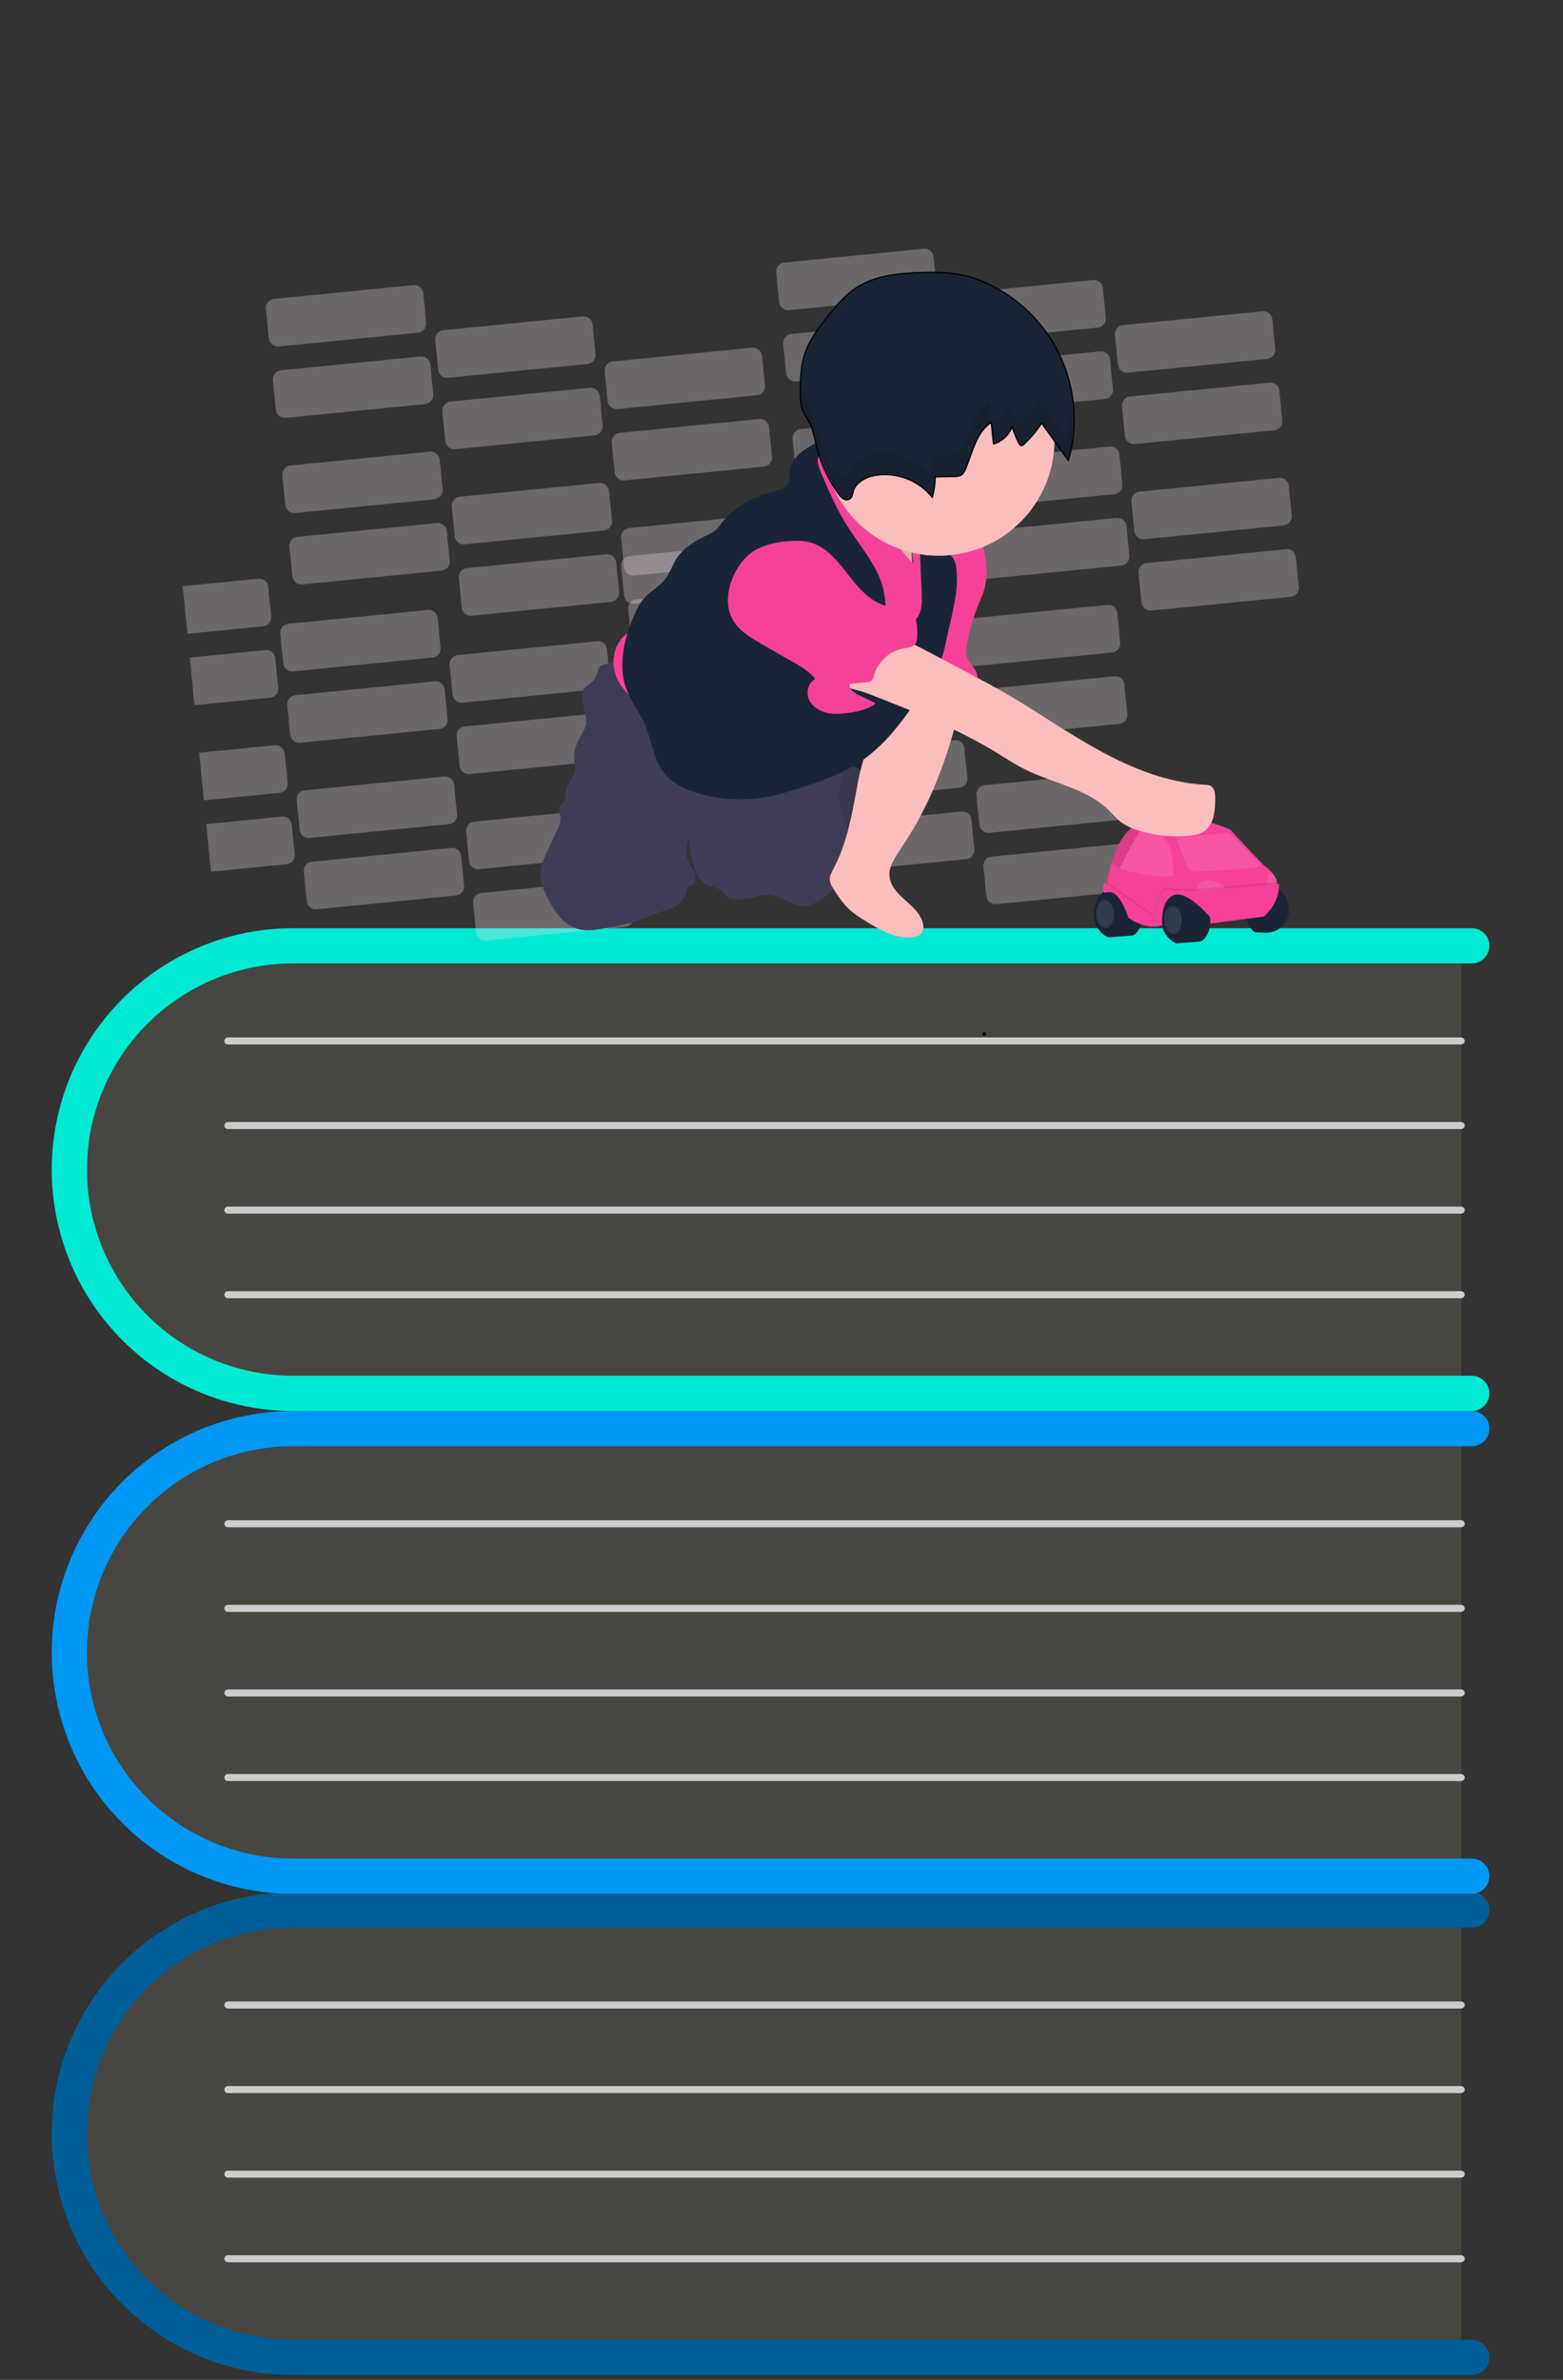 <svg width="515" height="784" viewBox="0 0 515 784" fill="none" xmlns="http://www.w3.org/2000/svg">
<rect x="0" y="0" width="515" height="784" fill="#333333" stroke="none"/>
<path d="M481.437 626.826V777.754H103.304C60.22 777.754 25.168 743.9 25.168 702.29C25.168 660.68 60.22 626.826 103.304 626.826H481.437Z" fill="#FFF5B7" fill-opacity="0.1"/>
<path d="M490.729 776.594C490.728 778.133 490.117 779.609 489.028 780.698C487.94 781.786 486.463 782.398 484.924 782.398H96.572C75.48 782.398 55.252 774.02 40.338 759.105C25.423 744.191 17.044 723.963 17.044 702.871C17.044 681.778 25.423 661.55 40.338 646.636C55.252 631.721 75.48 623.343 96.572 623.343H484.924C486.464 623.343 487.94 623.954 489.029 625.043C490.117 626.132 490.729 627.608 490.729 629.148C490.729 630.687 490.117 632.164 489.029 633.252C487.94 634.341 486.464 634.953 484.924 634.953H96.572C78.559 634.953 61.284 642.108 48.547 654.845C35.81 667.582 28.654 684.858 28.654 702.871C28.654 720.884 35.81 738.159 48.547 750.896C61.284 763.633 78.559 770.789 96.572 770.789H484.924C486.463 770.789 487.94 771.401 489.028 772.489C490.117 773.578 490.728 775.054 490.729 776.594Z" fill="#005F99"/>
<path d="M481.44 661.655H75.093C74.785 661.655 74.49 661.533 74.272 661.315C74.055 661.097 73.932 660.802 73.932 660.494C73.932 660.186 74.055 659.891 74.272 659.673C74.49 659.455 74.785 659.333 75.093 659.333H481.44C481.748 659.333 482.043 659.455 482.261 659.673C482.479 659.891 482.601 660.186 482.601 660.494C482.601 660.802 482.479 661.097 482.261 661.315C482.043 661.533 481.748 661.655 481.44 661.655Z" fill="#CCCCCC"/>
<path d="M481.44 689.519H75.093C74.785 689.519 74.49 689.397 74.272 689.179C74.055 688.961 73.932 688.666 73.932 688.358C73.932 688.05 74.055 687.755 74.272 687.537C74.49 687.319 74.785 687.197 75.093 687.197H481.44C481.748 687.197 482.043 687.319 482.261 687.537C482.479 687.755 482.601 688.05 482.601 688.358C482.601 688.666 482.479 688.961 482.261 689.179C482.043 689.397 481.748 689.519 481.44 689.519Z" fill="#CCCCCC"/>
<path d="M481.44 717.383H75.093C74.785 717.383 74.49 717.261 74.272 717.043C74.055 716.825 73.932 716.53 73.932 716.222C73.932 715.914 74.055 715.619 74.272 715.401C74.49 715.183 74.785 715.061 75.093 715.061H481.44C481.748 715.061 482.043 715.183 482.261 715.401C482.479 715.619 482.601 715.914 482.601 716.222C482.601 716.53 482.479 716.825 482.261 717.043C482.043 717.261 481.748 717.383 481.44 717.383Z" fill="#CCCCCC"/>
<path d="M481.44 745.247H75.093C74.785 745.247 74.49 745.125 74.272 744.907C74.055 744.689 73.932 744.394 73.932 744.086C73.932 743.778 74.055 743.483 74.272 743.265C74.49 743.047 74.785 742.925 75.093 742.925H481.44C481.748 742.925 482.043 743.047 482.261 743.265C482.479 743.483 482.601 743.778 482.601 744.086C482.601 744.394 482.479 744.689 482.261 744.907C482.043 745.125 481.748 745.247 481.44 745.247Z" fill="#CCCCCC"/>
<path d="M481.437 468.305V619.233H103.304C60.22 619.233 25.168 585.379 25.168 543.769C25.168 502.159 60.22 468.305 103.304 468.305H481.437Z" fill="#FFF5B7" fill-opacity="0.1"/>
<path d="M490.729 618.073C490.728 619.612 490.117 621.088 489.028 622.177C487.94 623.265 486.463 623.877 484.924 623.878H96.572C75.48 623.878 55.252 615.499 40.338 600.584C25.423 585.67 17.044 565.442 17.044 544.35C17.044 523.258 25.423 503.029 40.338 488.115C55.252 473.201 75.48 464.822 96.572 464.822H484.924C486.464 464.822 487.94 465.433 489.029 466.522C490.117 467.611 490.729 469.087 490.729 470.627C490.729 472.166 490.117 473.643 489.029 474.731C487.94 475.82 486.464 476.432 484.924 476.432H96.572C78.559 476.432 61.284 483.587 48.547 496.324C35.81 509.061 28.654 526.337 28.654 544.35C28.654 562.363 35.81 579.638 48.547 592.375C61.284 605.112 78.559 612.268 96.572 612.268H484.924C486.463 612.268 487.94 612.88 489.028 613.969C490.117 615.057 490.728 616.533 490.729 618.073Z" fill="#0097F5"/>
<path d="M481.44 503.134H75.093C74.785 503.134 74.49 503.012 74.272 502.794C74.055 502.576 73.932 502.281 73.932 501.973C73.932 501.665 74.055 501.37 74.272 501.152C74.49 500.935 74.785 500.812 75.093 500.812H481.44C481.748 500.812 482.043 500.935 482.261 501.152C482.479 501.37 482.601 501.665 482.601 501.973C482.601 502.281 482.479 502.576 482.261 502.794C482.043 503.012 481.748 503.134 481.44 503.134Z" fill="#CCCCCC"/>
<path d="M481.44 530.998H75.093C74.785 530.998 74.49 530.876 74.272 530.658C74.055 530.44 73.932 530.145 73.932 529.837C73.932 529.529 74.055 529.234 74.272 529.016C74.49 528.798 74.785 528.676 75.093 528.676H481.44C481.748 528.676 482.043 528.798 482.261 529.016C482.479 529.234 482.601 529.529 482.601 529.837C482.601 530.145 482.479 530.44 482.261 530.658C482.043 530.876 481.748 530.998 481.44 530.998Z" fill="#CCCCCC"/>
<path d="M481.44 558.862H75.093C74.785 558.862 74.49 558.74 74.272 558.522C74.055 558.304 73.932 558.009 73.932 557.701C73.932 557.393 74.055 557.098 74.272 556.88C74.49 556.662 74.785 556.54 75.093 556.54H481.44C481.748 556.54 482.043 556.662 482.261 556.88C482.479 557.098 482.601 557.393 482.601 557.701C482.601 558.009 482.479 558.304 482.261 558.522C482.043 558.74 481.748 558.862 481.44 558.862Z" fill="#CCCCCC"/>
<path d="M481.44 586.726H75.093C74.785 586.726 74.49 586.604 74.272 586.386C74.055 586.168 73.932 585.873 73.932 585.565C73.932 585.257 74.055 584.962 74.272 584.744C74.49 584.526 74.785 584.404 75.093 584.404H481.44C481.748 584.404 482.043 584.526 482.261 584.744C482.479 584.962 482.601 585.257 482.601 585.565C482.601 585.873 482.479 586.168 482.261 586.386C482.043 586.604 481.748 586.726 481.44 586.726Z" fill="#CCCCCC"/>
<path d="M481.437 309.249V460.178H103.304C60.22 460.178 25.168 426.324 25.168 384.714C25.168 343.104 60.22 309.249 103.304 309.249H481.437Z" fill="#FFF5B7" fill-opacity="0.1"/>
<path d="M490.729 459.017C490.728 460.557 490.117 462.033 489.028 463.121C487.94 464.21 486.463 464.822 484.924 464.822H96.572C75.48 464.822 55.252 456.444 40.338 441.529C25.423 426.615 17.044 406.387 17.044 385.294C17.044 364.202 25.423 343.974 40.338 329.06C55.252 314.145 75.48 305.766 96.572 305.766H484.924C486.464 305.766 487.94 306.378 489.029 307.467C490.117 308.555 490.729 310.032 490.729 311.571C490.729 313.111 490.117 314.588 489.029 315.676C487.94 316.765 486.464 317.376 484.924 317.376H96.572C78.559 317.376 61.284 324.532 48.547 337.269C35.81 350.006 28.654 367.281 28.654 385.294C28.654 403.307 35.81 420.583 48.547 433.32C61.284 446.057 78.559 453.212 96.572 453.212H484.924C486.463 453.213 487.94 453.825 489.028 454.913C490.117 456.002 490.728 457.478 490.729 459.017Z" fill="#00EAD3"/>
<path d="M481.44 344.079H75.093C74.785 344.079 74.49 343.957 74.272 343.739C74.055 343.521 73.932 343.226 73.932 342.918C73.932 342.61 74.055 342.315 74.272 342.097C74.49 341.879 74.785 341.757 75.093 341.757H481.44C481.748 341.757 482.043 341.879 482.261 342.097C482.479 342.315 482.601 342.61 482.601 342.918C482.601 343.226 482.479 343.521 482.261 343.739C482.043 343.957 481.748 344.079 481.44 344.079Z" fill="#CCCCCC"/>
<path d="M481.44 371.943H75.093C74.785 371.943 74.49 371.821 74.272 371.603C74.055 371.385 73.932 371.09 73.932 370.782C73.932 370.474 74.055 370.179 74.272 369.961C74.49 369.743 74.785 369.621 75.093 369.621H481.44C481.748 369.621 482.043 369.743 482.261 369.961C482.479 370.179 482.601 370.474 482.601 370.782C482.601 371.09 482.479 371.385 482.261 371.603C482.043 371.821 481.748 371.943 481.44 371.943Z" fill="#CCCCCC"/>
<path d="M481.44 399.807H75.093C74.785 399.807 74.49 399.684 74.272 399.467C74.055 399.249 73.932 398.954 73.932 398.646C73.932 398.338 74.055 398.043 74.272 397.825C74.49 397.607 74.785 397.485 75.093 397.485H481.44C481.748 397.485 482.043 397.607 482.261 397.825C482.479 398.043 482.601 398.338 482.601 398.646C482.601 398.954 482.479 399.249 482.261 399.467C482.043 399.684 481.748 399.807 481.44 399.807Z" fill="#CCCCCC"/>
<path d="M481.44 427.671H75.093C74.785 427.671 74.49 427.548 74.272 427.331C74.055 427.113 73.932 426.818 73.932 426.51C73.932 426.202 74.055 425.907 74.272 425.689C74.49 425.471 74.785 425.349 75.093 425.349H481.44C481.748 425.349 482.043 425.471 482.261 425.689C482.479 425.907 482.601 426.202 482.601 426.51C482.601 426.818 482.479 427.113 482.261 427.331C482.043 427.548 481.748 427.671 481.44 427.671Z" fill="#CCCCCC"/>
<g clip-path="url(#clip0_341_2428)">
<g opacity="0.3">
<path d="M143.976 172.299L98.022 176.849C96.394 177.01 95.206 178.46 95.367 180.088L96.335 189.868C96.496 191.495 97.946 192.684 99.574 192.523L145.528 187.973C147.155 187.812 148.344 186.362 148.183 184.734L147.215 174.954C147.053 173.327 145.604 172.138 143.976 172.299Z" fill="#F2F2F2"/>
<path d="M199.787 182.6L153.833 187.15C152.206 187.312 151.017 188.761 151.178 190.389L152.146 200.169C152.307 201.796 153.757 202.985 155.385 202.824L201.339 198.274C202.966 198.113 204.155 196.663 203.994 195.035L203.026 185.255C202.864 183.628 201.415 182.439 199.787 182.6Z" fill="#F2F2F2"/>
<path d="M255.6 192.905L209.646 197.455C208.019 197.617 206.83 199.066 206.991 200.694L207.959 210.474C208.12 212.102 209.57 213.29 211.198 213.129L257.152 208.579C258.779 208.418 259.968 206.968 259.807 205.341L258.839 195.56C258.677 193.933 257.228 192.744 255.6 192.905Z" fill="#F2F2F2"/>
<path d="M141.647 148.785L95.693 153.335C94.066 153.496 92.877 154.946 93.038 156.573L94.007 166.354C94.168 167.981 95.618 169.17 97.245 169.008L143.199 164.458C144.827 164.297 146.015 162.847 145.854 161.22L144.886 151.44C144.725 149.812 143.275 148.624 141.647 148.785Z" fill="#F2F2F2"/>
<path d="M197.458 159.09L151.504 163.64C149.877 163.801 148.688 165.251 148.849 166.879L149.818 176.659C149.979 178.286 151.429 179.475 153.056 179.314L199.01 174.764C200.638 174.602 201.826 173.153 201.665 171.525L200.697 161.745C200.536 160.117 199.086 158.929 197.458 159.09Z" fill="#F2F2F2"/>
<path d="M253.273 169.391L207.319 173.941C205.691 174.102 204.503 175.552 204.664 177.18L205.632 186.96C205.793 188.587 207.243 189.776 208.871 189.615L254.825 185.065C256.452 184.903 257.641 183.454 257.48 181.826L256.511 172.046C256.35 170.419 254.9 169.23 253.273 169.391Z" fill="#F2F2F2"/>
<path d="M138.543 117.437L92.589 121.988C90.961 122.149 89.773 123.599 89.934 125.226L90.902 135.006C91.063 136.634 92.513 137.822 94.141 137.661L140.095 133.111C141.722 132.95 142.911 131.5 142.75 129.873L141.781 120.092C141.62 118.465 140.17 117.276 138.543 117.437Z" fill="#F2F2F2"/>
<path d="M194.354 127.739L148.4 132.289C146.772 132.45 145.584 133.9 145.745 135.527L146.713 145.307C146.874 146.935 148.324 148.123 149.952 147.962L195.906 143.412C197.533 143.251 198.722 141.801 198.561 140.174L197.592 130.394C197.431 128.766 195.981 127.577 194.354 127.739Z" fill="#F2F2F2"/>
<path d="M250.167 138.04L204.213 142.59C202.585 142.751 201.397 144.201 201.558 145.828L202.526 155.609C202.687 157.236 204.137 158.425 205.765 158.263L251.719 153.713C253.346 153.552 254.535 152.102 254.374 150.475L253.405 140.695C253.244 139.067 251.794 137.879 250.167 138.04Z" fill="#F2F2F2"/>
<path d="M136.214 93.923L90.26 98.473C88.633 98.634 87.444 100.084 87.605 101.712L88.574 111.492C88.735 113.119 90.185 114.308 91.812 114.147L137.766 109.597C139.394 109.436 140.582 107.986 140.421 106.358L139.453 96.578C139.292 94.951 137.842 93.762 136.214 93.923Z" fill="#F2F2F2"/>
<path d="M192.027 104.224L146.073 108.774C144.446 108.935 143.257 110.385 143.418 112.013L144.387 121.793C144.548 123.42 145.998 124.609 147.625 124.448L193.579 119.898C195.207 119.737 196.395 118.287 196.234 116.659L195.266 106.879C195.105 105.252 193.655 104.063 192.027 104.224Z" fill="#F2F2F2"/>
<path d="M247.84 114.529L201.886 119.079C200.258 119.24 199.07 120.69 199.231 122.318L200.199 132.098C200.36 133.725 201.81 134.914 203.438 134.753L249.392 130.203C251.019 130.042 252.208 128.592 252.047 126.964L251.078 117.184C250.917 115.557 249.467 114.368 247.84 114.529Z" fill="#F2F2F2"/>
<path opacity="0.1" d="M143.976 172.299L98.022 176.849C96.394 177.01 95.206 178.46 95.367 180.088L96.335 189.868C96.496 191.495 97.946 192.684 99.574 192.523L145.528 187.973C147.155 187.812 148.344 186.362 148.183 184.734L147.215 174.954C147.053 173.327 145.604 172.138 143.976 172.299Z" fill="#F54298"/>
<path opacity="0.1" d="M199.787 182.6L153.833 187.15C152.206 187.312 151.017 188.761 151.178 190.389L152.146 200.169C152.307 201.796 153.757 202.985 155.385 202.824L201.339 198.274C202.966 198.113 204.155 196.663 203.994 195.035L203.026 185.255C202.864 183.628 201.415 182.439 199.787 182.6Z" fill="#F54298"/>
<path opacity="0.1" d="M255.6 192.905L209.646 197.455C208.019 197.617 206.83 199.066 206.991 200.694L207.959 210.474C208.12 212.102 209.57 213.29 211.198 213.129L257.152 208.579C258.779 208.418 259.968 206.968 259.807 205.341L258.839 195.56C258.677 193.933 257.228 192.744 255.6 192.905Z" fill="#F54298"/>
<path opacity="0.1" d="M141.647 148.785L95.693 153.335C94.066 153.496 92.877 154.946 93.038 156.573L94.007 166.354C94.168 167.981 95.618 169.17 97.245 169.008L143.199 164.458C144.827 164.297 146.015 162.847 145.854 161.22L144.886 151.44C144.725 149.812 143.275 148.624 141.647 148.785Z" fill="#F54298"/>
<path opacity="0.1" d="M197.458 159.09L151.504 163.64C149.877 163.801 148.688 165.251 148.849 166.879L149.818 176.659C149.979 178.286 151.429 179.475 153.056 179.314L199.01 174.764C200.638 174.602 201.826 173.153 201.665 171.525L200.697 161.745C200.536 160.117 199.086 158.929 197.458 159.09Z" fill="#F54298"/>
<path opacity="0.1" d="M253.273 169.391L207.319 173.941C205.691 174.102 204.503 175.552 204.664 177.18L205.632 186.96C205.793 188.587 207.243 189.776 208.871 189.615L254.825 185.065C256.452 184.903 257.641 183.454 257.48 181.826L256.511 172.046C256.35 170.419 254.9 169.23 253.273 169.391Z" fill="#F54298"/>
<path opacity="0.1" d="M138.543 117.437L92.589 121.988C90.961 122.149 89.773 123.599 89.934 125.226L90.902 135.006C91.063 136.634 92.513 137.822 94.141 137.661L140.095 133.111C141.722 132.95 142.911 131.5 142.75 129.873L141.781 120.092C141.62 118.465 140.17 117.276 138.543 117.437Z" fill="#F54298"/>
<path opacity="0.1" d="M194.354 127.739L148.4 132.289C146.772 132.45 145.584 133.9 145.745 135.527L146.713 145.307C146.874 146.935 148.324 148.123 149.952 147.962L195.906 143.412C197.533 143.251 198.722 141.801 198.561 140.174L197.592 130.394C197.431 128.766 195.981 127.577 194.354 127.739Z" fill="#F54298"/>
<path opacity="0.1" d="M250.167 138.04L204.213 142.59C202.585 142.751 201.397 144.201 201.558 145.828L202.526 155.609C202.687 157.236 204.137 158.425 205.765 158.263L251.719 153.713C253.346 153.552 254.535 152.102 254.374 150.475L253.405 140.695C253.244 139.067 251.794 137.879 250.167 138.04Z" fill="#F54298"/>
<path opacity="0.1" d="M136.214 93.923L90.26 98.473C88.633 98.634 87.444 100.084 87.605 101.712L88.574 111.492C88.735 113.119 90.185 114.308 91.812 114.147L137.766 109.597C139.394 109.436 140.582 107.986 140.421 106.358L139.453 96.578C139.292 94.951 137.842 93.762 136.214 93.923Z" fill="#F54298"/>
<path opacity="0.1" d="M192.027 104.224L146.073 108.774C144.446 108.935 143.257 110.385 143.418 112.013L144.387 121.793C144.548 123.42 145.998 124.609 147.625 124.448L193.579 119.898C195.207 119.737 196.395 118.287 196.234 116.659L195.266 106.879C195.105 105.252 193.655 104.063 192.027 104.224Z" fill="#F54298"/>
<path opacity="0.1" d="M247.84 114.529L201.886 119.079C200.258 119.24 199.07 120.69 199.231 122.318L200.199 132.098C200.36 133.725 201.81 134.914 203.438 134.753L249.392 130.203C251.019 130.042 252.208 128.592 252.047 126.964L251.078 117.184C250.917 115.557 249.467 114.368 247.84 114.529Z" fill="#F54298"/>
</g>
<g opacity="0.3">
<path d="M312.112 160.32L266.158 164.87C264.531 165.031 263.342 166.481 263.503 168.108L264.472 177.889C264.633 179.516 266.083 180.705 267.71 180.544L313.664 175.993C315.292 175.832 316.48 174.382 316.319 172.755L315.351 162.975C315.19 161.347 313.74 160.159 312.112 160.32Z" fill="#F2F2F2"/>
<path d="M367.923 170.621L321.969 175.171C320.342 175.332 319.153 176.782 319.314 178.41L320.283 188.19C320.444 189.817 321.894 191.006 323.521 190.845L369.475 186.295C371.103 186.134 372.291 184.684 372.13 183.056L371.162 173.276C371.001 171.649 369.551 170.46 367.923 170.621Z" fill="#F2F2F2"/>
<path d="M423.736 180.926L377.782 185.476C376.155 185.637 374.966 187.087 375.127 188.715L376.096 198.495C376.257 200.122 377.707 201.311 379.334 201.15L425.288 196.6C426.916 196.439 428.104 194.989 427.943 193.361L426.975 183.581C426.814 181.954 425.364 180.765 423.736 180.926Z" fill="#F2F2F2"/>
<path d="M309.784 136.805L263.83 141.355C262.202 141.517 261.013 142.967 261.175 144.594L262.143 154.374C262.304 156.002 263.754 157.19 265.381 157.029L311.336 152.479C312.963 152.318 314.152 150.868 313.991 149.241L313.022 139.46C312.861 137.833 311.411 136.644 309.784 136.805Z" fill="#F2F2F2"/>
<path d="M365.595 147.111L319.641 151.661C318.013 151.822 316.824 153.272 316.986 154.899L317.954 164.679C318.115 166.307 319.565 167.496 321.192 167.334L367.147 162.784C368.774 162.623 369.963 161.173 369.802 159.546L368.833 149.766C368.672 148.138 367.222 146.95 365.595 147.111Z" fill="#F2F2F2"/>
<path d="M421.409 157.412L375.455 161.962C373.828 162.123 372.639 163.573 372.8 165.2L373.768 174.98C373.93 176.608 375.379 177.796 377.007 177.635L422.961 173.085C424.588 172.924 425.777 171.474 425.616 169.847L424.648 160.067C424.487 158.439 423.037 157.25 421.409 157.412Z" fill="#F2F2F2"/>
<path d="M306.679 105.458L260.725 110.008C259.098 110.169 257.909 111.619 258.07 113.247L259.038 123.027C259.2 124.654 260.65 125.843 262.277 125.682L308.231 121.132C309.859 120.971 311.047 119.521 310.886 117.893L309.918 108.113C309.757 106.486 308.307 105.297 306.679 105.458Z" fill="#F2F2F2"/>
<path d="M362.49 115.759L316.536 120.309C314.909 120.471 313.72 121.92 313.881 123.548L314.849 133.328C315.011 134.956 316.461 136.144 318.088 135.983L364.042 131.433C365.67 131.272 366.858 129.822 366.697 128.195L365.729 118.414C365.568 116.787 364.118 115.598 362.49 115.759Z" fill="#F2F2F2"/>
<path d="M418.303 126.06L372.349 130.61C370.722 130.772 369.533 132.222 369.694 133.849L370.662 143.629C370.824 145.257 372.274 146.445 373.901 146.284L419.855 141.734C421.483 141.573 422.671 140.123 422.51 138.496L421.542 128.715C421.381 127.088 419.931 125.899 418.303 126.06Z" fill="#F2F2F2"/>
<path d="M304.351 81.944L258.396 86.494C256.769 86.655 255.58 88.105 255.741 89.732L256.71 99.512C256.871 101.14 258.321 102.329 259.948 102.167L305.902 97.617C307.53 97.456 308.719 96.006 308.557 94.379L307.589 84.599C307.428 82.971 305.978 81.783 304.351 81.944Z" fill="#F2F2F2"/>
<path d="M360.164 92.245L314.209 96.795C312.582 96.956 311.393 98.406 311.554 100.034L312.523 109.814C312.684 111.441 314.134 112.63 315.761 112.469L361.715 107.919C363.343 107.758 364.532 106.308 364.37 104.68L363.402 94.9C363.241 93.272 361.791 92.084 360.164 92.245Z" fill="#F2F2F2"/>
<path d="M415.976 102.55L370.022 107.1C368.394 107.261 367.206 108.711 367.367 110.338L368.335 120.119C368.496 121.746 369.946 122.935 371.574 122.774L417.528 118.224C419.155 118.062 420.344 116.613 420.183 114.985L419.215 105.205C419.053 103.577 417.603 102.389 415.976 102.55Z" fill="#F2F2F2"/>
<path opacity="0.1" d="M312.112 160.32L266.158 164.87C264.531 165.031 263.342 166.481 263.503 168.108L264.472 177.889C264.633 179.516 266.083 180.705 267.71 180.544L313.664 175.993C315.292 175.832 316.48 174.382 316.319 172.755L315.351 162.975C315.19 161.347 313.74 160.159 312.112 160.32Z" fill="#F54298"/>
<path opacity="0.1" d="M367.923 170.621L321.969 175.171C320.342 175.332 319.153 176.782 319.314 178.41L320.283 188.19C320.444 189.817 321.894 191.006 323.521 190.845L369.475 186.295C371.103 186.134 372.291 184.684 372.13 183.056L371.162 173.276C371.001 171.649 369.551 170.46 367.923 170.621Z" fill="#F54298"/>
<path opacity="0.1" d="M423.736 180.926L377.782 185.476C376.155 185.637 374.966 187.087 375.127 188.715L376.096 198.495C376.257 200.122 377.707 201.311 379.334 201.15L425.288 196.6C426.916 196.439 428.104 194.989 427.943 193.361L426.975 183.581C426.814 181.954 425.364 180.765 423.736 180.926Z" fill="#F54298"/>
<path opacity="0.1" d="M309.784 136.805L263.83 141.355C262.202 141.517 261.013 142.967 261.175 144.594L262.143 154.374C262.304 156.002 263.754 157.19 265.381 157.029L311.336 152.479C312.963 152.318 314.152 150.868 313.991 149.241L313.022 139.46C312.861 137.833 311.411 136.644 309.784 136.805Z" fill="#F54298"/>
<path opacity="0.1" d="M365.595 147.111L319.641 151.661C318.013 151.822 316.824 153.272 316.986 154.899L317.954 164.679C318.115 166.307 319.565 167.496 321.192 167.334L367.147 162.784C368.774 162.623 369.963 161.173 369.802 159.546L368.833 149.766C368.672 148.138 367.222 146.95 365.595 147.111Z" fill="#F54298"/>
<path opacity="0.1" d="M421.409 157.412L375.455 161.962C373.828 162.123 372.639 163.573 372.8 165.2L373.768 174.98C373.93 176.608 375.379 177.796 377.007 177.635L422.961 173.085C424.588 172.924 425.777 171.474 425.616 169.847L424.648 160.067C424.487 158.439 423.037 157.25 421.409 157.412Z" fill="#F54298"/>
<path opacity="0.1" d="M306.679 105.458L260.725 110.008C259.098 110.169 257.909 111.619 258.07 113.247L259.038 123.027C259.2 124.654 260.65 125.843 262.277 125.682L308.231 121.132C309.859 120.971 311.047 119.521 310.886 117.893L309.918 108.113C309.757 106.486 308.307 105.297 306.679 105.458Z" fill="#F54298"/>
<path opacity="0.1" d="M362.49 115.759L316.536 120.309C314.909 120.471 313.72 121.92 313.881 123.548L314.849 133.328C315.011 134.956 316.461 136.144 318.088 135.983L364.042 131.433C365.67 131.272 366.858 129.822 366.697 128.195L365.729 118.414C365.568 116.787 364.118 115.598 362.49 115.759Z" fill="#F54298"/>
<path opacity="0.1" d="M418.303 126.06L372.349 130.61C370.722 130.772 369.533 132.222 369.694 133.849L370.662 143.629C370.824 145.257 372.274 146.445 373.901 146.284L419.855 141.734C421.483 141.573 422.671 140.123 422.51 138.496L421.542 128.715C421.381 127.088 419.931 125.899 418.303 126.06Z" fill="#F54298"/>
<path opacity="0.1" d="M304.351 81.944L258.396 86.494C256.769 86.655 255.58 88.105 255.741 89.732L256.71 99.512C256.871 101.14 258.321 102.329 259.948 102.167L305.902 97.617C307.53 97.456 308.719 96.006 308.557 94.379L307.589 84.599C307.428 82.971 305.978 81.783 304.351 81.944Z" fill="#F54298"/>
<path opacity="0.1" d="M360.164 92.245L314.209 96.795C312.582 96.956 311.393 98.406 311.554 100.034L312.523 109.814C312.684 111.441 314.134 112.63 315.761 112.469L361.715 107.919C363.343 107.758 364.532 106.308 364.37 104.68L363.402 94.9C363.241 93.272 361.791 92.084 360.164 92.245Z" fill="#F54298"/>
<path opacity="0.1" d="M415.976 102.55L370.022 107.1C368.394 107.261 367.206 108.711 367.367 110.338L368.335 120.119C368.496 121.746 369.946 122.935 371.574 122.774L417.528 118.224C419.155 118.062 420.344 116.613 420.183 114.985L419.215 105.205C419.053 103.577 417.603 102.389 415.976 102.55Z" fill="#F54298"/>
</g>
<g opacity="0.3">
<path d="M92.898 269.019L46.944 273.569C45.317 273.73 44.128 275.18 44.289 276.807L45.258 286.587C45.419 288.215 46.869 289.403 48.496 289.242L94.45 284.692C96.078 284.531 97.266 283.081 97.105 281.454L96.137 271.674C95.976 270.046 94.526 268.857 92.898 269.019Z" fill="#F2F2F2"/>
<path d="M148.709 279.32L102.755 283.87C101.128 284.031 99.939 285.481 100.1 287.108L101.069 296.889C101.23 298.516 102.68 299.705 104.307 299.544L150.261 294.994C151.889 294.832 153.077 293.383 152.916 291.755L151.948 281.975C151.787 280.347 150.337 279.159 148.709 279.32Z" fill="#F2F2F2"/>
<path d="M204.522 289.625L158.568 294.175C156.941 294.336 155.752 295.786 155.913 297.413L156.882 307.193C157.043 308.821 158.493 310.009 160.12 309.848L206.074 305.298C207.702 305.137 208.89 303.687 208.729 302.06L207.761 292.28C207.6 290.652 206.15 289.463 204.522 289.625Z" fill="#F2F2F2"/>
<path d="M90.57 245.504L44.616 250.054C42.988 250.215 41.8 251.665 41.961 253.292L42.929 263.073C43.09 264.7 44.54 265.889 46.168 265.728L92.122 261.178C93.749 261.016 94.938 259.566 94.777 257.939L93.808 248.159C93.647 246.531 92.197 245.343 90.57 245.504Z" fill="#F2F2F2"/>
<path d="M146.381 255.809L100.427 260.359C98.799 260.52 97.611 261.97 97.772 263.598L98.74 273.378C98.901 275.005 100.351 276.194 101.979 276.033L147.933 271.483C149.56 271.322 150.749 269.872 150.588 268.244L149.619 258.464C149.458 256.837 148.008 255.648 146.381 255.809Z" fill="#F2F2F2"/>
<path d="M202.195 266.11L156.241 270.66C154.614 270.821 153.425 272.271 153.586 273.899L154.555 283.679C154.716 285.306 156.166 286.495 157.793 286.334L203.747 281.784C205.375 281.623 206.563 280.173 206.402 278.545L205.434 268.765C205.273 267.138 203.823 265.949 202.195 266.11Z" fill="#F2F2F2"/>
<path d="M87.465 214.157L41.511 218.707C39.884 218.868 38.695 220.318 38.856 221.945L39.825 231.725C39.986 233.353 41.436 234.541 43.063 234.38L89.017 229.83C90.645 229.669 91.833 228.219 91.672 226.592L90.704 216.812C90.543 215.184 89.093 213.995 87.465 214.157Z" fill="#F2F2F2"/>
<path d="M143.276 224.458L97.322 229.008C95.695 229.169 94.506 230.619 94.667 232.246L95.636 242.027C95.797 243.654 97.247 244.843 98.874 244.682L144.828 240.132C146.456 239.97 147.644 238.52 147.483 236.893L146.515 227.113C146.354 225.485 144.904 224.297 143.276 224.458Z" fill="#F2F2F2"/>
<path d="M199.089 234.759L153.135 239.309C151.508 239.47 150.319 240.92 150.48 242.547L151.449 252.328C151.61 253.955 153.06 255.144 154.687 254.983L200.641 250.433C202.269 250.271 203.457 248.821 203.296 247.194L202.328 237.414C202.167 235.786 200.717 234.598 199.089 234.759Z" fill="#F2F2F2"/>
<path d="M85.137 190.642L39.183 195.192C37.555 195.353 36.367 196.803 36.528 198.431L37.496 208.211C37.657 209.838 39.107 211.027 40.734 210.866L86.689 206.316C88.316 206.155 89.505 204.705 89.344 203.077L88.375 193.297C88.214 191.67 86.764 190.481 85.137 190.642Z" fill="#F2F2F2"/>
<path d="M140.95 200.943L94.996 205.494C93.368 205.655 92.18 207.105 92.341 208.732L93.309 218.512C93.47 220.14 94.92 221.328 96.547 221.167L142.502 216.617C144.129 216.456 145.318 215.006 145.157 213.379L144.188 203.598C144.027 201.971 142.577 200.782 140.95 200.943Z" fill="#F2F2F2"/>
<path d="M196.762 211.248L150.808 215.798C149.181 215.96 147.992 217.41 148.153 219.037L149.121 228.817C149.283 230.445 150.733 231.633 152.36 231.472L198.314 226.922C199.942 226.761 201.13 225.311 200.969 223.684L200.001 213.903C199.84 212.276 198.39 211.087 196.762 211.248Z" fill="#F2F2F2"/>
<path opacity="0.1" d="M92.898 269.019L46.944 273.569C45.317 273.73 44.128 275.18 44.289 276.807L45.258 286.587C45.419 288.215 46.869 289.403 48.496 289.242L94.45 284.692C96.078 284.531 97.266 283.081 97.105 281.454L96.137 271.674C95.976 270.046 94.526 268.857 92.898 269.019Z" fill="#F54298"/>
<path opacity="0.1" d="M148.709 279.32L102.755 283.87C101.128 284.031 99.939 285.481 100.1 287.108L101.069 296.889C101.23 298.516 102.68 299.705 104.307 299.544L150.261 294.994C151.889 294.832 153.077 293.383 152.916 291.755L151.948 281.975C151.787 280.347 150.337 279.159 148.709 279.32Z" fill="#F54298"/>
<path opacity="0.1" d="M204.522 289.625L158.568 294.175C156.941 294.336 155.752 295.786 155.913 297.413L156.882 307.193C157.043 308.821 158.493 310.009 160.12 309.848L206.074 305.298C207.702 305.137 208.89 303.687 208.729 302.06L207.761 292.28C207.6 290.652 206.15 289.463 204.522 289.625Z" fill="#F54298"/>
<path opacity="0.1" d="M90.57 245.504L44.616 250.054C42.988 250.215 41.8 251.665 41.961 253.292L42.929 263.073C43.09 264.7 44.54 265.889 46.168 265.728L92.122 261.178C93.749 261.016 94.938 259.566 94.777 257.939L93.808 248.159C93.647 246.531 92.197 245.343 90.57 245.504Z" fill="#F54298"/>
<path opacity="0.1" d="M146.381 255.809L100.427 260.359C98.799 260.52 97.611 261.97 97.772 263.598L98.74 273.378C98.901 275.005 100.351 276.194 101.979 276.033L147.933 271.483C149.56 271.322 150.749 269.872 150.588 268.244L149.619 258.464C149.458 256.837 148.008 255.648 146.381 255.809Z" fill="#F54298"/>
<path opacity="0.1" d="M202.195 266.11L156.241 270.66C154.614 270.821 153.425 272.271 153.586 273.899L154.555 283.679C154.716 285.306 156.166 286.495 157.793 286.334L203.747 281.784C205.375 281.623 206.563 280.173 206.402 278.545L205.434 268.765C205.273 267.138 203.823 265.949 202.195 266.11Z" fill="#F54298"/>
<path opacity="0.1" d="M87.465 214.157L41.511 218.707C39.884 218.868 38.695 220.318 38.856 221.945L39.825 231.725C39.986 233.353 41.436 234.541 43.063 234.38L89.017 229.83C90.645 229.669 91.833 228.219 91.672 226.592L90.704 216.812C90.543 215.184 89.093 213.995 87.465 214.157Z" fill="#F54298"/>
<path opacity="0.1" d="M143.276 224.458L97.322 229.008C95.695 229.169 94.506 230.619 94.667 232.246L95.636 242.027C95.797 243.654 97.247 244.843 98.874 244.682L144.828 240.132C146.456 239.97 147.644 238.52 147.483 236.893L146.515 227.113C146.354 225.485 144.904 224.297 143.276 224.458Z" fill="#F54298"/>
<path opacity="0.1" d="M199.089 234.759L153.135 239.309C151.508 239.47 150.319 240.92 150.48 242.547L151.449 252.328C151.61 253.955 153.06 255.144 154.687 254.983L200.641 250.433C202.269 250.271 203.457 248.821 203.296 247.194L202.328 237.414C202.167 235.786 200.717 234.598 199.089 234.759Z" fill="#F54298"/>
<path opacity="0.1" d="M85.137 190.642L39.183 195.192C37.555 195.353 36.367 196.803 36.528 198.431L37.496 208.211C37.657 209.838 39.107 211.027 40.734 210.866L86.689 206.316C88.316 206.155 89.505 204.705 89.344 203.077L88.375 193.297C88.214 191.67 86.764 190.481 85.137 190.642Z" fill="#F54298"/>
<path opacity="0.1" d="M140.95 200.943L94.996 205.494C93.368 205.655 92.18 207.105 92.341 208.732L93.309 218.512C93.47 220.14 94.92 221.328 96.547 221.167L142.502 216.617C144.129 216.456 145.318 215.006 145.157 213.379L144.188 203.598C144.027 201.971 142.577 200.782 140.95 200.943Z" fill="#F54298"/>
<path opacity="0.1" d="M196.762 211.248L150.808 215.798C149.181 215.96 147.992 217.41 148.153 219.037L149.121 228.817C149.283 230.445 150.733 231.633 152.36 231.472L198.314 226.922C199.942 226.761 201.13 225.311 200.969 223.684L200.001 213.903C199.84 212.276 198.39 211.087 196.762 211.248Z" fill="#F54298"/>
</g>
<g opacity="0.3">
<path d="M261.033 257.039L215.079 261.589C213.452 261.75 212.263 263.2 212.424 264.828L213.392 274.608C213.554 276.235 215.004 277.424 216.631 277.263L262.585 272.713C264.213 272.552 265.401 271.102 265.24 269.474L264.272 259.694C264.111 258.067 262.661 256.878 261.033 257.039Z" fill="#F2F2F2"/>
<path d="M316.846 267.34L270.892 271.89C269.264 272.052 268.075 273.502 268.237 275.129L269.205 284.909C269.366 286.537 270.816 287.725 272.443 287.564L318.398 283.014C320.025 282.853 321.214 281.403 321.053 279.776L320.084 269.995C319.923 268.368 318.473 267.179 316.846 267.34Z" fill="#F2F2F2"/>
<path d="M372.659 277.645L326.705 282.195C325.077 282.356 323.888 283.806 324.05 285.434L325.018 295.214C325.179 296.841 326.629 298.03 328.256 297.869L374.211 293.319C375.838 293.158 377.027 291.708 376.866 290.08L375.897 280.3C375.736 278.673 374.286 277.484 372.659 277.645Z" fill="#F2F2F2"/>
<path d="M258.706 233.525L212.752 238.075C211.124 238.236 209.936 239.686 210.097 241.313L211.065 251.093C211.226 252.721 212.676 253.909 214.304 253.748L260.258 249.198C261.885 249.037 263.074 247.587 262.913 245.96L261.945 236.179C261.783 234.552 260.333 233.363 258.706 233.525Z" fill="#F2F2F2"/>
<path d="M314.517 243.83L268.563 248.38C266.936 248.541 265.747 249.991 265.908 251.618L266.876 261.398C267.037 263.026 268.487 264.215 270.115 264.053L316.069 259.503C317.696 259.342 318.885 257.892 318.724 256.265L317.756 246.485C317.594 244.857 316.145 243.669 314.517 243.83Z" fill="#F2F2F2"/>
<path d="M370.332 254.131L324.378 258.681C322.75 258.842 321.562 260.292 321.723 261.919L322.691 271.699C322.852 273.327 324.302 274.516 325.93 274.354L371.884 269.804C373.511 269.643 374.7 268.193 374.539 266.566L373.571 256.786C373.409 255.158 371.959 253.97 370.332 254.131Z" fill="#F2F2F2"/>
<path d="M255.602 202.177L209.647 206.727C208.02 206.888 206.831 208.338 206.992 209.966L207.961 219.746C208.122 221.373 209.572 222.562 211.199 222.401L257.153 217.851C258.781 217.69 259.97 216.24 259.808 214.612L258.84 204.832C258.679 203.205 257.229 202.016 255.602 202.177Z" fill="#F2F2F2"/>
<path d="M311.413 212.478L265.458 217.029C263.831 217.19 262.642 218.64 262.803 220.267L263.772 230.047C263.933 231.675 265.383 232.863 267.01 232.702L312.964 228.152C314.592 227.991 315.781 226.541 315.619 224.914L314.651 215.133C314.49 213.506 313.04 212.317 311.413 212.478Z" fill="#F2F2F2"/>
<path d="M367.226 222.779L321.271 227.329C319.644 227.491 318.455 228.941 318.616 230.568L319.585 240.348C319.746 241.976 321.196 243.164 322.823 243.003L368.777 238.453C370.405 238.292 371.594 236.842 371.432 235.215L370.464 225.434C370.303 223.807 368.853 222.618 367.226 222.779Z" fill="#F2F2F2"/>
<path d="M253.273 178.663L207.319 183.213C205.692 183.374 204.503 184.824 204.664 186.451L205.633 196.232C205.794 197.859 207.244 199.048 208.871 198.887L254.825 194.336C256.453 194.175 257.641 192.725 257.48 191.098L256.512 181.318C256.351 179.69 254.901 178.502 253.273 178.663Z" fill="#F2F2F2"/>
<path d="M309.086 188.964L263.132 193.514C261.504 193.675 260.316 195.125 260.477 196.753L261.445 206.533C261.606 208.16 263.056 209.349 264.684 209.188L310.638 204.638C312.265 204.476 313.454 203.027 313.293 201.399L312.324 191.619C312.163 189.992 310.713 188.803 309.086 188.964Z" fill="#F2F2F2"/>
<path d="M364.899 199.269L318.945 203.819C317.317 203.98 316.129 205.43 316.29 207.058L317.258 216.838C317.419 218.465 318.869 219.654 320.497 219.493L366.451 214.943C368.078 214.782 369.267 213.332 369.106 211.704L368.137 201.924C367.976 200.297 366.526 199.108 364.899 199.269Z" fill="#F2F2F2"/>
<path opacity="0.1" d="M261.033 257.039L215.079 261.589C213.452 261.75 212.263 263.2 212.424 264.828L213.392 274.608C213.554 276.235 215.004 277.424 216.631 277.263L262.585 272.713C264.213 272.552 265.401 271.102 265.24 269.474L264.272 259.694C264.111 258.067 262.661 256.878 261.033 257.039Z" fill="#F54298"/>
<path opacity="0.1" d="M316.846 267.34L270.892 271.89C269.264 272.052 268.075 273.502 268.237 275.129L269.205 284.909C269.366 286.537 270.816 287.725 272.443 287.564L318.398 283.014C320.025 282.853 321.214 281.403 321.053 279.776L320.084 269.995C319.923 268.368 318.473 267.179 316.846 267.34Z" fill="#F54298"/>
<path opacity="0.1" d="M372.659 277.645L326.705 282.195C325.077 282.356 323.888 283.806 324.05 285.434L325.018 295.214C325.179 296.841 326.629 298.03 328.256 297.869L374.211 293.319C375.838 293.158 377.027 291.708 376.866 290.08L375.897 280.3C375.736 278.673 374.286 277.484 372.659 277.645Z" fill="#F54298"/>
<path opacity="0.1" d="M258.706 233.525L212.752 238.075C211.124 238.236 209.936 239.686 210.097 241.313L211.065 251.093C211.226 252.721 212.676 253.909 214.304 253.748L260.258 249.198C261.885 249.037 263.074 247.587 262.913 245.96L261.945 236.179C261.783 234.552 260.333 233.363 258.706 233.525Z" fill="#F54298"/>
<path opacity="0.1" d="M314.517 243.83L268.563 248.38C266.936 248.541 265.747 249.991 265.908 251.618L266.876 261.398C267.037 263.026 268.487 264.215 270.115 264.053L316.069 259.503C317.696 259.342 318.885 257.892 318.724 256.265L317.756 246.485C317.594 244.857 316.145 243.669 314.517 243.83Z" fill="#F54298"/>
<path opacity="0.1" d="M370.332 254.131L324.378 258.681C322.75 258.842 321.562 260.292 321.723 261.919L322.691 271.699C322.852 273.327 324.302 274.516 325.93 274.354L371.884 269.804C373.511 269.643 374.7 268.193 374.539 266.566L373.571 256.786C373.409 255.158 371.959 253.97 370.332 254.131Z" fill="#F54298"/>
<path opacity="0.1" d="M255.602 202.177L209.647 206.727C208.02 206.888 206.831 208.338 206.992 209.966L207.961 219.746C208.122 221.373 209.572 222.562 211.199 222.401L257.153 217.851C258.781 217.69 259.97 216.24 259.808 214.612L258.84 204.832C258.679 203.205 257.229 202.016 255.602 202.177Z" fill="#F54298"/>
<path opacity="0.1" d="M311.413 212.478L265.458 217.029C263.831 217.19 262.642 218.64 262.803 220.267L263.772 230.047C263.933 231.675 265.383 232.863 267.01 232.702L312.964 228.152C314.592 227.991 315.781 226.541 315.619 224.914L314.651 215.133C314.49 213.506 313.04 212.317 311.413 212.478Z" fill="#F54298"/>
<path opacity="0.1" d="M367.226 222.779L321.271 227.329C319.644 227.491 318.455 228.941 318.616 230.568L319.585 240.348C319.746 241.976 321.196 243.164 322.823 243.003L368.777 238.453C370.405 238.292 371.594 236.842 371.432 235.215L370.464 225.434C370.303 223.807 368.853 222.618 367.226 222.779Z" fill="#F54298"/>
<path opacity="0.1" d="M253.273 178.663L207.319 183.213C205.692 183.374 204.503 184.824 204.664 186.451L205.633 196.232C205.794 197.859 207.244 199.048 208.871 198.887L254.825 194.336C256.453 194.175 257.641 192.725 257.48 191.098L256.512 181.318C256.351 179.69 254.901 178.502 253.273 178.663Z" fill="#F54298"/>
<path opacity="0.1" d="M309.086 188.964L263.132 193.514C261.504 193.675 260.316 195.125 260.477 196.753L261.445 206.533C261.606 208.16 263.056 209.349 264.684 209.188L310.638 204.638C312.265 204.476 313.454 203.027 313.293 201.399L312.324 191.619C312.163 189.992 310.713 188.803 309.086 188.964Z" fill="#F54298"/>
<path opacity="0.1" d="M364.899 199.269L318.945 203.819C317.317 203.98 316.129 205.43 316.29 207.058L317.258 216.838C317.419 218.465 318.869 219.654 320.497 219.493L366.451 214.943C368.078 214.782 369.267 213.332 369.106 211.704L368.137 201.924C367.976 200.297 366.526 199.108 364.899 199.269Z" fill="#F54298"/>
</g>
<path d="M360.763 298.252C361.027 297.047 361.582 295.925 362.379 294.983C363.177 294.041 364.192 293.308 365.337 292.848C366.482 292.388 367.722 292.215 368.95 292.344C370.177 292.473 371.354 292.9 372.379 293.588L372.695 293.807C379.481 298.643 375.745 307.902 373.041 308.175C370.336 308.447 365.13 308.795 365.13 308.795C365.13 308.795 358.93 306.409 360.763 298.252Z" fill="#192534"/>
<path d="M420.752 290.578L420.792 292.244C420.792 292.244 393.744 294.768 390.851 294.838L385.437 294.968C385.437 294.968 385.359 295.054 385.231 295.208C385.014 295.465 384.646 295.916 384.241 296.476C383.415 297.604 382.437 299.174 382.232 300.463C381.889 302.764 380.435 303.632 380.435 303.632L374.985 302.308L369.612 296.186L368.833 295.471L366.616 293.456L364.721 291.727L364.788 290.729L364.785 290.578C365.176 288.427 365.692 286.301 366.33 284.21C366.328 284.154 366.363 284.093 366.381 284.037C367.775 279.491 370.149 273.952 373.72 272.236C373.992 272.106 374.276 271.979 374.58 271.864L374.943 271.728C381.812 269.242 394.918 269.848 394.918 269.848C394.918 269.848 404.981 272.524 405.848 273.755C406.715 274.986 416.433 285.061 416.433 285.061C417.28 285.668 418.063 286.358 418.771 287.122C419.683 288.085 420.538 289.304 420.752 290.578Z" fill="#F54298"/>
<path opacity="0.1" d="M364.229 305.692C365.84 305.653 367.096 303.57 367.035 301.04C366.975 298.509 365.619 296.489 364.009 296.528C362.398 296.567 361.142 298.65 361.203 301.18C361.263 303.711 362.619 305.731 364.229 305.692Z" fill="white"/>
<path opacity="0.1" d="M375.548 273.746C375.548 273.746 373.245 277.469 370.832 282.232C370.831 282.244 370.832 282.256 370.833 282.267C370.19 283.535 369.536 284.87 368.915 286.236L368.889 286.301C368.889 286.301 367.48 285.238 366.367 284.197C366.365 284.141 366.4 284.08 366.418 284.024C367.812 279.478 370.186 273.939 373.757 272.223C374.029 272.093 374.313 271.966 374.617 271.851L375.548 273.746Z" fill="black"/>
<path opacity="0.1" d="M368.764 286.204C368.764 286.204 383.656 290.231 386.523 288.276C386.523 288.276 387.246 274.924 380.353 274.257C380.353 274.257 376.372 273.308 375.562 273.973C374.753 274.639 368.764 286.204 368.764 286.204Z" fill="white"/>
<path opacity="0.1" d="M387.686 275.954C387.686 275.954 390.868 286.92 392.957 287.081C395.045 287.242 416.06 286.314 415.196 284.875C414.333 283.437 404.939 274.291 404.939 274.291L387.686 275.954Z" fill="white"/>
<path d="M384.59 296.009C384.59 296.009 388.255 290.942 395.041 295.782C401.827 300.621 398.087 309.877 395.387 310.149C392.687 310.421 387.504 310.757 387.504 310.757C387.504 310.757 379.204 307.576 384.59 296.009Z" fill="#192534"/>
<path d="M423.93 296.33C423.634 295.55 423.179 294.84 422.595 294.245C422.01 293.65 421.309 293.183 420.534 292.872C419.76 292.562 418.93 292.416 418.096 292.443C417.262 292.469 416.443 292.669 415.69 293.028C414.954 293.397 414.26 293.843 413.617 294.358C407.792 298.947 411.53 307.017 413.925 307.147C414.791 307.19 415.944 307.23 417.065 307.263C418.213 307.296 419.353 307.063 420.395 306.581C421.437 306.099 422.353 305.382 423.071 304.486C423.789 303.59 424.29 302.54 424.533 301.417C424.776 300.295 424.756 299.132 424.473 298.019C424.324 297.446 424.143 296.882 423.93 296.33Z" fill="#192534"/>
<path opacity="0.1" d="M386.573 307.654C388.184 307.615 389.44 305.532 389.379 303.002C389.318 300.471 387.963 298.451 386.353 298.49C384.742 298.529 383.485 300.612 383.546 303.142C383.607 305.673 384.962 307.693 386.573 307.654Z" fill="white"/>
<path opacity="0.1" d="M394.376 294.131C394.376 294.131 393.832 288.1 400.331 290.444C406.829 292.787 402.747 295.596 402.747 295.596L394.376 294.131Z" fill="white"/>
<path opacity="0.1" d="M420.751 290.579L420.771 291.411L419.741 291.835L417.608 291.487C417.608 291.487 417.072 288.088 418.789 287.074C419.683 288.085 420.537 289.304 420.751 290.579Z" fill="white"/>
<path opacity="0.1" d="M420.753 290.618L420.792 292.244C420.792 292.244 393.744 294.768 390.852 294.838L390.828 294.838C389.311 294.077 387.804 293.759 386.558 294.319C386.178 294.487 385.823 294.705 385.501 294.966C385.407 295.044 385.317 295.126 385.232 295.208C384.843 295.582 384.51 296.008 384.242 296.476C382.449 299.537 382.96 304.197 382.96 304.197C377.586 305.992 371.859 301.757 371.859 301.757C370.765 298.722 369.765 296.748 368.861 295.451C368.035 294.274 367.296 293.706 366.643 293.435L364.721 291.727L364.788 290.729L380.165 301.354C380.165 301.354 381.398 291.948 384.736 292.493C388.074 293.039 394.747 292.878 394.747 292.878L420.753 290.618Z" fill="black"/>
<path d="M363.87 290.695C363.87 290.695 362.694 293.849 363.95 294.03C365.206 294.211 367.952 291.542 371.861 302.383C371.861 302.383 377.588 306.63 382.962 304.823C382.962 304.823 382.126 296.925 386.571 294.941C391.017 292.956 398.732 302.151 398.732 302.151L398.783 304.235L416.439 301.932C416.439 301.932 421.754 297.638 421.391 291.189L394.777 293.496C394.777 293.496 388.111 293.656 384.765 293.111C381.419 292.565 380.195 301.991 380.195 301.991L363.87 290.695Z" fill="#F54298"/>
<path d="M283.819 240.32L283.816 240.32C277.691 240.927 273.218 246.383 273.825 252.507L273.825 252.511C274.431 258.635 279.888 263.109 286.012 262.502L286.016 262.502C292.14 261.895 296.613 256.439 296.007 250.315L296.006 250.311C295.4 244.187 289.944 239.713 283.819 240.32Z" fill="#192534"/>
<path d="M281.934 280.527C283.292 279.075 284.672 277.597 285.578 275.829C286.411 274.209 286.817 272.411 287.19 270.628C288.252 265.532 289.093 260.396 289.713 255.219C283.517 254.892 278.426 249.953 272.301 248.962C272.154 248.936 270.305 276.817 270.22 279.356C270.151 281.454 268.767 291.575 271.465 291.364C272.908 291.253 275.557 287.354 276.526 286.301L281.934 280.527Z" fill="#3F3D56"/>
<path opacity="0.1" d="M281.934 280.527C283.292 279.075 284.672 277.597 285.578 275.829C286.411 274.209 286.817 272.411 287.19 270.628C288.252 265.532 289.093 260.396 289.713 255.219C283.517 254.892 278.426 249.953 272.301 248.962C272.154 248.936 270.305 276.817 270.22 279.356C270.151 281.454 268.767 291.575 271.465 291.364C272.908 291.253 275.557 287.354 276.526 286.301L281.934 280.527Z" fill="black"/>
<path d="M199.65 218.789C198.986 218.959 198.278 219.081 197.761 219.529C197.023 220.163 196.923 221.214 196.635 222.147C196.254 223.347 195.512 224.399 194.51 225.161C193.657 225.806 192.587 226.289 192.134 227.255C191.888 227.9 191.81 228.596 191.906 229.28C192.036 231.319 192.329 233.344 192.782 235.337C193.009 236.335 193.278 237.35 193.166 238.366C193.04 239.552 192.408 240.612 191.809 241.644C190.371 244.114 188.992 246.805 189.138 249.658C189.212 251.093 189.674 252.525 189.451 253.945C189.055 256.463 186.612 258.323 186.35 260.856C186.272 261.604 186.389 262.378 186.171 263.092C185.789 264.332 184.477 265.118 184.246 266.379C184.071 267.325 184.556 268.258 184.678 269.211C184.857 270.607 184.251 271.973 183.664 273.249L180.231 280.677C179.116 283.086 177.979 285.602 178.014 288.258C178.043 290.614 178.998 292.854 180.013 294.98C182.271 299.703 185.418 304.629 190.463 306.032C193.432 306.86 196.593 306.306 199.626 305.75C203.78 304.99 207.961 304.22 211.889 302.673C213.835 301.908 215.724 300.956 217.706 300.351C219.028 299.952 220.4 299.684 221.658 299.123C223.013 298.478 224.171 297.481 225.008 296.235C225.846 294.99 226.333 293.542 226.419 292.043C228.216 292.554 229.594 290.127 229.166 288.311C228.737 286.495 227.346 285.059 226.669 283.324C225.712 280.932 226.161 278.188 227.126 275.802C228.091 273.415 229.534 271.246 230.613 268.908C231.813 266.292 232.549 263.487 232.787 260.619C233.105 256.747 232.508 252.861 231.912 249.024L229.634 234.355C229.216 231.669 228.77 228.898 227.338 226.573C225.77 224.041 223.197 222.325 220.646 220.787C216.876 218.467 212.958 216.396 208.918 214.588C206.315 213.452 206.542 213.97 204.741 215.802C203.348 217.243 201.588 218.276 199.65 218.789Z" fill="#3F3D56"/>
<path d="M237.05 256.525C234.465 259.015 231.848 261.541 229.972 264.602C227.709 268.323 226.644 272.649 226.922 276.995C227.098 279.025 227.44 281.036 227.946 283.009C228.694 286.239 229.821 289.808 232.756 291.344C234.606 292.31 237.022 292.359 238.376 293.947C238.802 294.446 239.085 295.078 239.568 295.507C240.446 296.285 241.702 296.349 242.851 296.3C244.567 296.226 246.273 296.004 247.951 295.634C249.867 295.208 251.796 294.589 253.752 294.764C257.557 295.096 260.695 298.345 264.529 298.442C267.713 298.528 270.479 296.407 272.94 294.406C275.479 292.34 278.124 290.136 279.308 287.083C280.46 284.117 280.051 280.802 279.627 277.644C279.155 274.138 278.676 270.589 277.4 267.287C277.02 266.428 276.705 265.541 276.46 264.633C275.943 262.281 276.786 259.835 277.354 257.48C278.244 253.896 278.361 249.575 275.639 247.081C274.489 246.025 272.979 245.454 271.469 245.091C264.795 243.413 257.767 244.998 251.259 246.691C245.044 248.272 241.614 252.136 237.05 256.525Z" fill="#3F3D56"/>
<path d="M290.346 237.407C288.171 241.495 285.992 245.611 284.563 249.994C283.607 253.167 282.857 256.398 282.317 259.668C280.642 268.721 279.006 277.962 274.676 286.084C274.055 287.251 273.359 288.469 273.413 289.789C273.464 291.026 274.164 292.118 274.84 293.156C276.259 295.355 277.736 297.571 279.631 299.394C281.525 301.217 283.705 302.523 285.904 303.859C290.466 306.611 295.518 309.507 300.805 308.744C301.899 308.583 303.047 308.213 303.7 307.319C304.352 306.426 304.343 305.281 304.108 304.239C303.388 301.015 300.675 298.692 298.206 296.494C295.738 294.295 293.217 291.689 293.069 288.372C292.938 285.633 294.493 283.132 295.991 280.837C297.706 278.209 299.424 275.584 301.019 272.883C307.917 261.206 312.45 248.258 315.757 235.103C317.149 229.551 318.341 223.746 317.181 218.141C312.713 217.503 303.633 214.789 300.314 218.846C298.303 221.304 297.053 224.776 295.573 227.586L290.346 237.407Z" fill="#FBBEBE"/>
<path d="M323.495 196.523C321.208 201.617 319.554 206.973 318.57 212.469C318.329 213.799 318.135 215.196 318.546 216.477C318.99 217.85 320.061 218.91 320.905 220.076C321.749 221.242 322.412 222.758 321.884 224.1C318.814 224.648 315.665 224.107 312.592 223.566L302.957 221.877C302.165 221.804 301.403 221.539 300.738 221.103C299.549 220.184 299.462 218.45 299.526 216.954C300.166 204.692 304.961 192.971 305.981 180.74C306.13 178.975 306.277 177.022 307.548 175.779C311.204 172.253 320.445 174.017 322.949 178.351C325.744 183.16 325.644 191.74 323.495 196.523Z" fill="#F54298"/>
<path d="M269.218 160.206C268.883 160.424 268.507 160.677 268.437 161.06C268.433 161.266 268.475 161.469 268.559 161.657C268.642 161.844 268.766 162.011 268.921 162.146L273.48 167.381C277.976 172.543 282.484 177.74 287.55 182.352C291.374 185.832 295.496 188.97 299.868 191.729C301.099 192.505 302.408 193.308 303.099 194.589C299.874 187.451 299.519 179.345 302.107 171.952C303.141 169.046 304.616 166.301 305.703 163.406C305.816 163.242 305.885 163.051 305.903 162.852C305.921 162.653 305.887 162.453 305.805 162.271C305.723 162.089 305.595 161.931 305.434 161.813C305.274 161.695 305.085 161.62 304.887 161.596C301.244 160.155 297.345 159.452 293.715 157.977C290.865 156.817 288.234 155.203 285.622 153.616C283.291 152.201 280.119 149.607 277.374 149.186C274.409 148.727 274.785 151.353 274.071 153.646C273.254 156.325 271.54 158.641 269.218 160.206Z" fill="#FBBEBE"/>
<path opacity="0.1" d="M269.218 160.206C268.883 160.424 268.507 160.677 268.437 161.06C268.433 161.266 268.475 161.469 268.559 161.657C268.642 161.844 268.766 162.011 268.921 162.146L273.48 167.381C277.976 172.543 282.484 177.74 287.55 182.352C291.374 185.832 295.496 188.97 299.868 191.729C301.099 192.505 302.408 193.308 303.099 194.589C299.874 187.451 299.519 179.345 302.107 171.952C303.141 169.046 304.616 166.301 305.703 163.406C305.816 163.242 305.885 163.051 305.903 162.852C305.921 162.653 305.887 162.453 305.805 162.271C305.723 162.089 305.595 161.931 305.434 161.813C305.274 161.695 305.085 161.62 304.887 161.596C301.244 160.155 297.345 159.452 293.715 157.977C290.865 156.817 288.234 155.203 285.622 153.616C283.291 152.201 280.119 149.607 277.374 149.186C274.409 148.727 274.785 151.353 274.071 153.646C273.254 156.325 271.54 158.641 269.218 160.206Z" fill="black"/>
<path d="M295.979 180.22C293.963 178.353 291.383 177.243 289.069 175.758C285.741 173.62 282.991 170.713 280.323 167.793C275.425 162.419 270.363 155.743 271.831 148.609C269.521 148.614 267.732 150.689 266.854 152.823C265.976 154.956 265.649 157.319 264.489 159.312C262.726 162.342 259.382 164.003 256.274 165.617C249.442 169.168 242.907 173.263 236.733 177.864C234.253 179.711 231.796 181.673 230.011 184.196C228.099 186.889 227.051 190.096 225.488 192.994C222.447 198.69 217.419 203.237 211.623 206.102C209.715 207.051 207.647 207.849 205.993 209.222C202.447 212.164 201.372 217.437 202.717 221.845C204.063 226.254 207.508 229.781 211.462 232.137C215.415 234.493 219.77 235.684 224.179 236.849C227.873 237.805 231.583 238.698 235.31 239.528C238.056 240.184 240.844 240.652 243.654 240.928C248.819 241.358 254.012 240.612 259.196 240.671C263.935 240.723 268.657 241.453 273.397 241.316C278.137 241.179 283.06 240.058 286.624 236.938C289.458 234.459 291.163 230.97 292.717 227.524C296.754 218.636 300.243 209.509 303.163 200.194C304.023 197.437 312.954 181.423 310.169 179.744C296.144 171.293 302.012 186.347 300.649 185.28C298.825 183.851 297.654 181.772 295.979 180.22Z" fill="#F54298"/>
<path d="M278.915 172.859C275.552 167.497 273.059 161.648 270.58 155.83C269.896 154.216 269.194 152.467 269.59 150.762C270.068 148.712 272.058 146.805 271.226 144.881C266.339 146.967 260.727 150.033 260.246 155.331C260.141 156.487 260.3 157.693 259.874 158.768C259.045 160.877 256.47 161.564 254.279 162.126C247.909 163.802 241.735 167.048 237.778 172.314C237.111 173.181 236.499 174.151 235.625 174.838C234.991 175.302 234.305 175.692 233.582 176.002C229.397 177.99 225.128 180.375 222.699 184.32C221.447 186.35 220.751 188.706 219.318 190.618C217.38 193.213 214.297 194.719 212.165 197.169C210.725 198.802 209.78 200.786 208.92 202.781C205.612 210.462 203.502 219.293 206.437 227.128C207.968 231.226 210.794 234.731 212.525 238.748C214.905 244.22 215.365 250.682 219.261 255.202C221.717 258.043 225.248 259.732 228.81 260.917C236.733 263.542 245.204 264.059 253.388 262.416C256.418 261.756 259.411 260.941 262.357 259.974C269.401 257.779 276.507 255.446 282.707 251.444C293.28 244.618 300.283 233.596 306.956 222.923C308.224 220.891 309.503 218.842 310.333 216.581C311.148 214.422 311.542 212.132 312.012 209.875C313.601 202.264 316.137 194.592 315.067 186.897C314.988 185.97 314.714 185.071 314.265 184.257C313.893 183.653 313.354 183.145 313.017 182.534C312.42 181.44 312.507 180.097 312.048 178.937C310.77 175.7 306.329 175.499 302.866 175.87L303.691 195.528C303.811 198.48 303.82 201.767 301.829 203.951C300.974 204.847 299.855 205.448 298.635 205.666C297.415 205.884 296.158 205.708 295.045 205.163C292.563 203.883 291.973 201.278 291.739 198.75C291.448 195.575 290.903 192.693 289.59 189.752C286.871 183.649 282.444 178.497 278.915 172.859Z" fill="#192534"/>
<path d="M285.81 228.428C300.312 234.061 314.9 239.738 328.181 247.834C331.249 249.701 334.251 251.702 337.459 253.323C346.653 257.964 357.65 259.578 365.094 266.691C366.66 268.182 368.031 269.896 369.789 271.148C371.307 272.162 372.97 272.942 374.72 273.463C380.316 275.299 386.241 275.915 392.096 275.271C393.629 275.099 395.196 274.828 396.511 274.033C400.049 271.864 400.416 266.958 400.385 262.808C400.375 261.403 400.24 259.758 399.059 259.002C398.423 258.597 397.63 258.555 396.877 258.514C384.627 257.804 372.924 253.1 362.163 247.201C351.403 241.302 341.369 234.165 330.728 228.054C326.987 225.905 323.174 223.884 319.361 221.862L307.024 215.323C300.498 211.864 293.634 208.314 286.245 208.273C285.822 208.242 285.398 208.313 285.008 208.479C284.39 208.793 284.099 209.495 283.846 210.136C282.115 214.529 279.877 218.583 277.631 222.714C276.428 224.924 276.322 225.475 278.859 226.341C281.143 227.124 283.523 227.542 285.81 228.428Z" fill="#FBBEBE"/>
<path d="M324.381 341.244C324.539 341.228 324.684 341.15 324.785 341.028C324.885 340.905 324.933 340.748 324.917 340.59C324.902 340.432 324.824 340.287 324.701 340.186C324.579 340.086 324.421 340.038 324.263 340.054C324.106 340.07 323.96 340.147 323.86 340.27C323.759 340.392 323.712 340.55 323.727 340.708C323.743 340.865 323.821 341.011 323.943 341.111C324.066 341.212 324.223 341.259 324.381 341.244Z" fill="black"/>
<path d="M313.084 182.896C334.034 180.821 349.337 162.156 347.262 141.205C345.188 120.254 326.522 104.952 305.572 107.026C284.621 109.1 269.318 127.766 271.393 148.717C273.467 169.668 292.133 184.97 313.084 182.896Z" fill="#FBBEBE"/>
<path d="M280.976 162.706C281.313 159.233 285.053 157.124 288.493 156.552C291.977 156.016 295.542 156.409 298.827 157.689C302.112 158.97 305.002 161.093 307.205 163.846C307.796 161.64 308.118 159.37 308.162 157.087L314.554 156.931C315.273 156.97 315.991 156.833 316.645 156.531C317.426 156.086 317.848 155.211 318.194 154.376C320.457 148.917 321.683 142.372 326.624 139.123L327.33 146.262C328.73 145.843 330.014 145.108 331.084 144.114C332.155 143.12 332.982 141.894 333.503 140.529C334.056 142.47 334.817 144.345 335.771 146.123C335.929 146.42 336.141 146.744 336.47 146.791C336.628 146.787 336.783 146.749 336.926 146.681C337.068 146.612 337.194 146.514 337.296 146.393C339.543 144.308 341.53 141.96 343.215 139.399L352.044 151.717C355.309 140.292 354.339 128.072 349.313 117.305C344.287 106.538 335.542 97.948 324.687 93.115C322.846 92.284 320.942 91.598 318.994 91.063C313.905 89.701 308.559 89.633 303.293 89.794C295.806 90.023 287.96 90.82 281.785 95.032C278.464 97.295 275.829 100.407 273.294 103.526C269.866 107.734 266.46 112.16 264.929 117.37C263.872 120.967 263.763 124.762 263.705 128.509C263.669 130.775 263.661 133.115 264.513 135.213C265.105 136.664 266.075 137.926 266.783 139.325C267.958 141.652 268.366 144.279 268.982 146.813C270.345 152.413 272.742 157.709 276.051 162.429C276.75 163.429 277.623 164.48 278.836 164.632C280.048 164.785 281.343 163.335 280.614 162.366" fill="#192534"/>
<path d="M280.976 162.706C281.313 159.233 285.053 157.124 288.493 156.552C291.977 156.016 295.542 156.409 298.827 157.689C302.112 158.97 305.002 161.093 307.205 163.846C307.796 161.64 308.118 159.37 308.162 157.087L314.554 156.931C315.273 156.97 315.991 156.833 316.645 156.531C317.426 156.086 317.848 155.211 318.194 154.376C320.457 148.917 321.683 142.372 326.624 139.123L327.33 146.262C328.73 145.843 330.014 145.108 331.084 144.114C332.155 143.12 332.982 141.894 333.503 140.529C334.056 142.47 334.817 144.345 335.771 146.123C335.929 146.42 336.141 146.744 336.47 146.791C336.628 146.787 336.783 146.749 336.926 146.681C337.068 146.612 337.194 146.514 337.296 146.393C339.543 144.308 341.53 141.96 343.215 139.399L352.044 151.717C355.309 140.292 354.339 128.072 349.313 117.305C344.287 106.538 335.542 97.948 324.687 93.115C322.846 92.284 320.942 91.598 318.994 91.063C313.905 89.701 308.559 89.633 303.293 89.794C295.806 90.023 287.96 90.82 281.785 95.032C278.464 97.295 275.829 100.407 273.294 103.526C269.866 107.734 266.46 112.16 264.929 117.37C263.872 120.967 263.763 124.762 263.705 128.509C263.669 130.775 263.661 133.115 264.513 135.213C265.105 136.664 266.075 137.926 266.783 139.325C267.958 141.652 268.366 144.279 268.982 146.813C270.345 152.413 272.742 157.709 276.051 162.429C276.75 163.429 277.623 164.48 278.836 164.632C280.048 164.785 281.343 163.335 280.614 162.366" stroke="black" stroke-width="0.399" stroke-miterlimit="10"/>
<path d="M241.042 203.425C242.99 207.481 247.119 209.956 251.026 212.197L261.216 218.044C263.925 219.598 266.708 221.213 268.615 223.683C266.298 224.834 265.506 228.036 266.538 230.409C267.57 232.782 270.008 234.314 272.553 234.863C275.099 235.412 277.714 235.125 280.273 234.724C283.212 234.269 286.27 233.605 288.543 231.686L282.858 228.917C281.359 228.18 279.599 226.945 279.959 225.319L285.605 224.704C286.2 224.645 286.843 224.554 287.279 224.138C287.714 223.722 287.821 223.139 287.966 222.58C288.59 220.316 289.836 218.272 291.563 216.68C293.289 215.087 295.427 214.01 297.735 213.571C299.12 213.33 300.733 213.23 301.593 212.096C302.152 211.344 302.188 210.339 302.208 209.404C302.244 207.622 302.271 205.793 301.751 204.102C301.231 202.412 300.054 200.798 298.364 200.233C297.121 199.811 295.75 199.999 294.432 199.953C288.369 199.752 283.683 194.738 279.964 189.944C276.246 185.149 272.239 179.835 266.324 178.499C264.483 178.14 262.6 178.04 260.731 178.199C256.586 178.437 252.368 179.196 248.778 181.281C242.086 185.168 237.572 196.207 241.042 203.425Z" fill="#F54298"/>
<path opacity="0.1" d="M351.38 144.654L342.551 132.336C340.867 134.898 338.88 137.246 336.631 139.33C336.531 139.452 336.405 139.551 336.262 139.621C336.12 139.69 335.964 139.728 335.806 139.732C335.477 139.684 335.265 139.361 335.107 139.064C334.153 137.285 333.392 135.408 332.839 133.466C332.319 134.831 331.492 136.059 330.421 137.054C329.351 138.049 328.066 138.784 326.667 139.203L325.96 132.064C321.02 135.321 319.809 141.865 317.53 147.317C317.184 148.152 316.761 149.015 315.981 149.472C315.327 149.774 314.609 149.911 313.89 149.872L307.498 150.028C307.454 152.311 307.132 154.581 306.541 156.787C304.338 154.034 301.448 151.911 298.163 150.63C294.878 149.35 291.314 148.957 287.829 149.492C284.389 150.065 280.649 152.174 280.312 155.647L279.938 155.308C280.679 156.28 279.377 157.73 278.161 157.578C276.944 157.427 276.075 156.375 275.375 155.375C272.074 150.649 269.684 145.348 268.329 139.745C267.714 137.211 267.305 134.584 266.13 132.257C265.423 130.858 264.453 129.596 263.86 128.145C263.855 128.093 263.823 128.048 263.806 127.998C263.8 128.299 263.793 128.6 263.791 128.9C263.756 131.171 263.746 133.506 264.601 135.629C265.194 137.08 266.164 138.341 266.87 139.737C268.046 142.068 268.454 144.691 269.07 147.229C270.424 152.831 272.814 158.131 276.116 162.855C276.816 163.855 277.689 164.91 278.902 165.062C280.114 165.215 281.408 163.765 280.679 162.792L281.053 163.127C281.39 159.658 285.13 157.545 288.57 156.976C292.054 156.439 295.619 156.831 298.904 158.111C302.189 159.391 305.079 161.514 307.282 164.267C307.874 162.062 308.195 159.794 308.239 157.512L314.631 157.352C315.35 157.392 316.068 157.255 316.722 156.952C317.503 156.507 317.925 155.632 318.27 154.797C320.533 149.334 321.76 142.793 326.7 139.544L327.407 146.683C328.807 146.264 330.092 145.529 331.162 144.534C332.232 143.539 333.059 142.311 333.579 140.946C334.134 142.887 334.894 144.764 335.848 146.544C336.005 146.837 336.218 147.164 336.546 147.208C336.705 147.206 336.86 147.169 337.003 147.1C337.146 147.031 337.272 146.932 337.372 146.81C339.62 144.726 341.608 142.378 343.292 139.816L352.12 152.134C354.152 144.932 354.532 137.365 353.233 129.997C353.355 134.948 352.73 139.889 351.38 144.654Z" fill="black"/>
</g>
<defs>
<clipPath id="clip0_341_2428">
<rect width="436.003" height="323.367" fill="white" transform="translate(45.394 43.919) rotate(-5.655)"/>
</clipPath>
</defs>
</svg>
